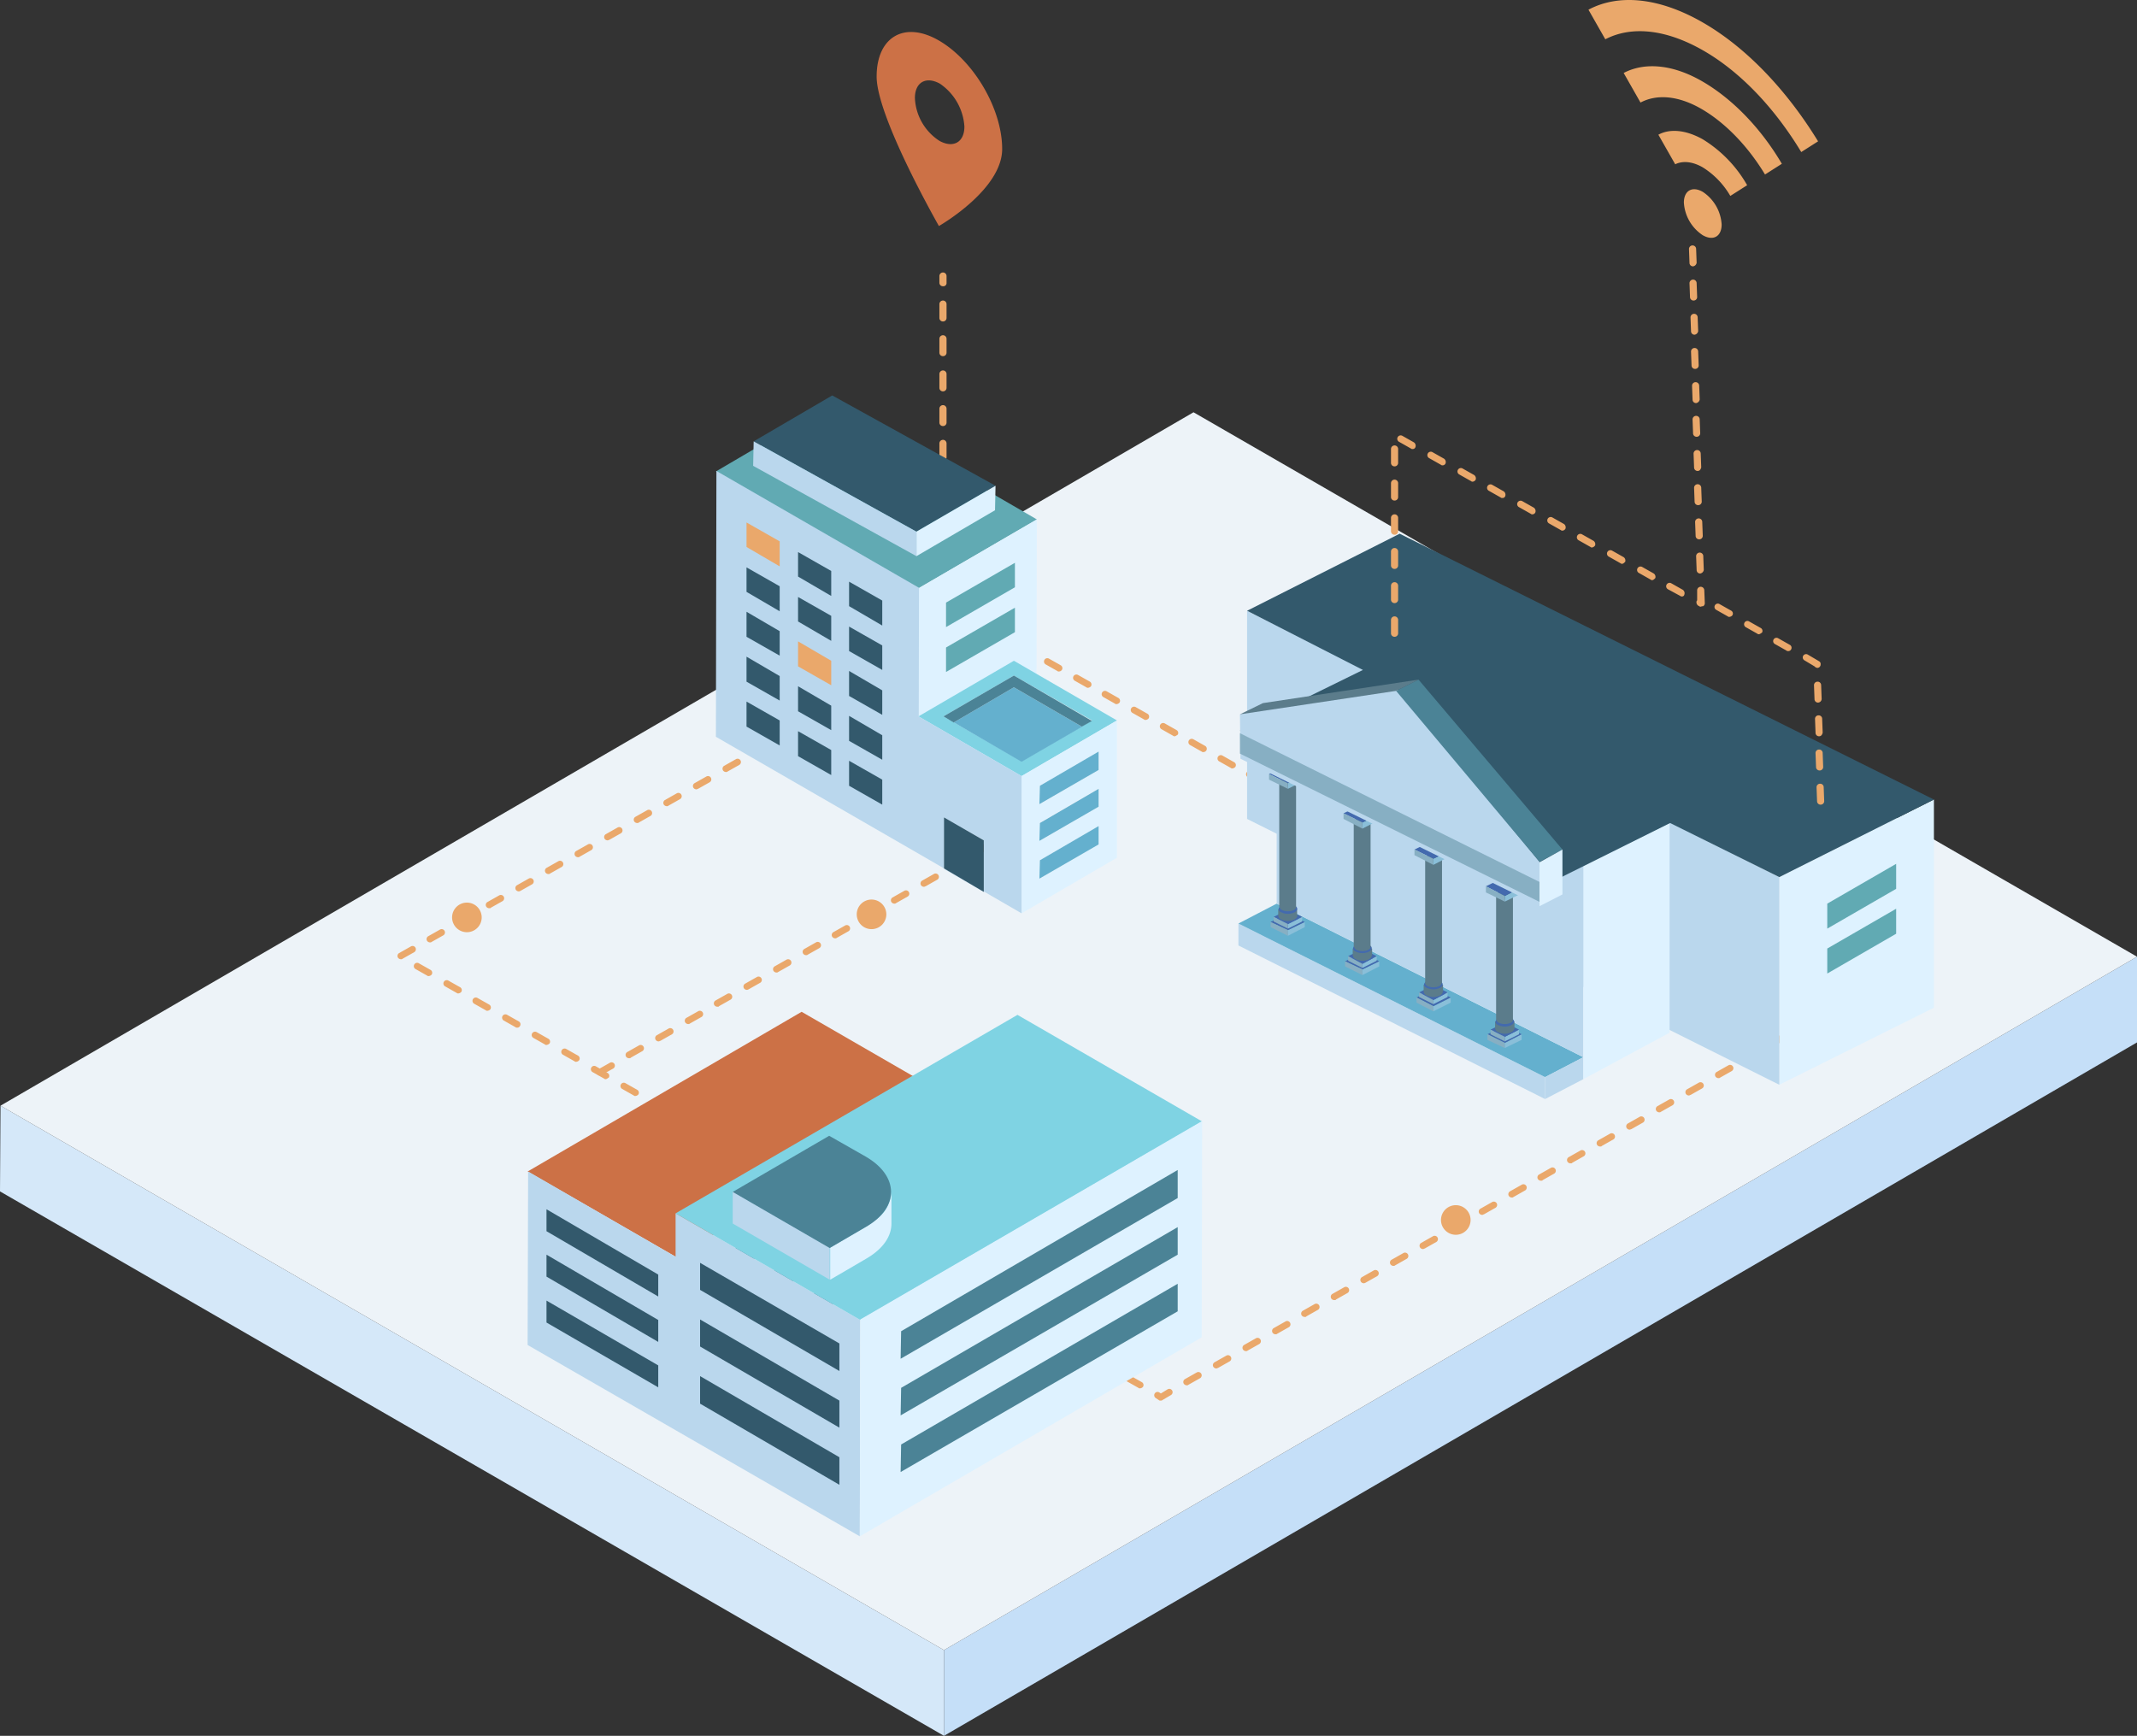<svg id="Layer_1" data-name="Layer 1" xmlns="http://www.w3.org/2000/svg" viewBox="0 0 418.8 340.2"><rect x="0" y="0" width="418.8" height="340.2" fill="#333333" stroke="none"/><defs><style>.cls-1{isolation:isolate;}.cls-2{fill:#c5dff8;}.cls-3{fill:#d5e8f9;}.cls-4{fill:#edf3f8;}.cls-5{fill:#eaa86b;}.cls-6{fill:#efcf64;}.cls-7{fill:#cc7146;}.cls-8{fill:#4b8396;}.cls-9{fill:#bad7ed;}.cls-10{fill:#33596c;}.cls-11{fill:#7fd3e3;}.cls-12{fill:#def2ff;}.cls-13{fill:#61aab3;}.cls-14{fill:#64b0ce;}.cls-15{fill:#8abfd9;}.cls-16{fill:#436aae;}.cls-17{fill:#87afc3;}.cls-18{fill:#5b7c8b;}.cls-19{fill:#3a647e;}</style></defs><title>2-institutions</title><g id="OBJECTS"><g class="cls-1"><polygon class="cls-2" points="418.8 187.5 418.8 204.3 185 340.2 185 323.4 418.8 187.5"/><polygon class="cls-3" points="185 323.4 185 340.2 0 233.5 0.1 216.7 185 323.4"/><polygon class="cls-4" points="418.8 187.5 185 323.4 0.1 216.7 233.9 80.8 418.8 187.5"/></g><path class="cls-5" d="M184.8,56.1a.68.68,0,0,1-.7-.7V54.1a.7.7,0,0,1,1.4,0v1.3A.63.63,0,0,1,184.8,56.1Z"/><path class="cls-5" d="M184.8,124.5a.68.68,0,0,1-.7-.7v-2.7a.7.7,0,0,1,1.4,0v2.7A.68.68,0,0,1,184.8,124.5Zm0-6.8a.68.68,0,0,1-.7-.7v-2.7a.7.7,0,1,1,1.4,0V117A.68.68,0,0,1,184.8,117.7Zm0-6.9a.68.68,0,0,1-.7-.7v-2.7a.7.7,0,1,1,1.4,0v2.7A.68.68,0,0,1,184.8,110.8Zm0-6.8a.68.68,0,0,1-.7-.7v-2.7a.7.7,0,0,1,1.4,0v2.7A.68.68,0,0,1,184.8,104Zm0-6.8a.68.68,0,0,1-.7-.7V93.8a.7.7,0,1,1,1.4,0v2.7A.68.68,0,0,1,184.8,97.2Zm0-6.9a.68.68,0,0,1-.7-.7V86.9a.7.7,0,1,1,1.4,0v2.7A.68.68,0,0,1,184.8,90.3Zm0-6.8a.68.68,0,0,1-.7-.7V80.1a.7.7,0,0,1,1.4,0v2.7A.68.68,0,0,1,184.8,83.5Zm0-6.8a.68.68,0,0,1-.7-.7V73.3a.7.7,0,1,1,1.4,0V76A.68.68,0,0,1,184.8,76.7Zm0-6.9a.68.68,0,0,1-.7-.7V66.4a.7.7,0,0,1,1.4,0v2.7A.68.68,0,0,1,184.8,69.8Zm0-6.8a.68.68,0,0,1-.7-.7V59.6a.7.7,0,0,1,1.4,0v2.7A.68.68,0,0,1,184.8,63Z"/><path class="cls-5" d="M184.8,129.9a.68.68,0,0,1-.7-.7v-1.3a.7.7,0,1,1,1.4,0v1.3A.68.68,0,0,1,184.8,129.9Z"/><path class="cls-6" d="M187.7,108.8a2.9,2.9,0,1,1-2.9-2.9A2.9,2.9,0,0,1,187.7,108.8Z"/><path class="cls-5" d="M256.3,158.8a.37.37,0,0,1-.3-.1l-.1-.1a.65.65,0,0,1-.2-.9.1.1,0,0,1,.1-.1v-1.9a.71.71,0,0,1,1.4,0v2.4a.55.55,0,0,1-.3.5A1,1,0,0,1,256.3,158.8Zm-3.5-1.9a.37.37,0,0,1-.3-.1l-2.3-1.3a.65.65,0,0,1,.7-1.1l2.3,1.3a.65.65,0,0,1,.2.9A.86.86,0,0,1,252.8,156.9Zm-5.7-3.2a.37.37,0,0,1-.3-.1l-2.3-1.3a.65.65,0,1,1,.7-1.1l2.3,1.3a.65.65,0,0,1,.2.9A.6.6,0,0,1,247.1,153.7Zm9.2-1a.67.67,0,0,1-.7-.6v-2.5a.71.71,0,0,1,1.4,0v2.5A.67.67,0,0,1,256.3,152.7Zm-14.8-2.1a.37.37,0,0,1-.3-.1l-2.3-1.3a.65.65,0,1,1,.7-1.1l2.3,1.3a.65.65,0,0,1,.2.9A.86.86,0,0,1,241.5,150.6Zm-5.7-3.2a.37.37,0,0,1-.3-.1l-2.3-1.3a.65.65,0,0,1,.7-1.1l2.3,1.3a.65.65,0,0,1,.2.9A.71.71,0,0,1,235.8,147.4Zm20.5-1a.67.67,0,0,1-.7-.6v-2.5a.71.71,0,0,1,1.4,0v2.5A.67.67,0,0,1,256.3,146.4Zm-26.1-2.1a.37.37,0,0,1-.3-.1l-2.3-1.3a.65.65,0,1,1,.7-1.1l2.3,1.3a.65.65,0,0,1,.2.9C230.6,144.1,230.4,144.3,230.2,144.3Zm-5.7-3.2a.37.37,0,0,1-.3-.1l-2.3-1.3a.65.65,0,1,1,.7-1.1l2.3,1.3a.65.65,0,0,1,.2.9A.86.86,0,0,1,224.5,141.1Zm31.8-1a.67.67,0,0,1-.7-.6V137a.71.71,0,0,1,1.4,0v2.5A.67.67,0,0,1,256.3,140.1ZM218.8,138a.37.37,0,0,1-.3-.1l-2.3-1.3a.65.65,0,1,1,.7-1.1l2.3,1.3a.65.65,0,0,1,.2.9A.85.85,0,0,1,218.8,138Zm-5.6-3.2a.37.37,0,0,1-.3-.1l-2.3-1.3a.65.65,0,1,1,.7-1.1l2.3,1.3a.65.65,0,0,1,.2.9A.86.86,0,0,1,213.2,134.8Zm43.1-1a.67.67,0,0,1-.7-.6v-2.5a.71.71,0,0,1,1.4,0v2.5A.67.67,0,0,1,256.3,133.8Zm-48.8-2.2a.37.37,0,0,1-.3-.1l-2.3-1.3a.65.65,0,1,1,.7-1.1l2.3,1.3a.65.65,0,0,1,.2.9A.71.71,0,0,1,207.5,131.6Zm-5.6-3.1a.37.37,0,0,1-.3-.1l-2.3-1.3a.65.65,0,1,1,.7-1.1l2.3,1.3a.65.65,0,0,1,.2.9A.86.86,0,0,1,201.9,128.5Z"/><path class="cls-5" d="M130.2,218.2a.37.37,0,0,1-.3-.1l-2.3-1.3a.65.65,0,0,1,.7-1.1l2.3,1.3a.65.65,0,0,1,.2.9A.85.85,0,0,1,130.2,218.2Zm-5.7-3.4a.37.37,0,0,1-.3-.1l-2.3-1.3a.65.65,0,1,1,.7-1.1l2.3,1.3a.65.65,0,0,1,.2.9A.86.86,0,0,1,124.5,214.8Zm-5.8-3.3a.37.37,0,0,1-.3-.1l-2.3-1.3a.65.65,0,0,1,.7-1.1l2.3,1.3a.65.65,0,0,1,.2.9C119.1,211.3,118.9,211.5,118.7,211.5Zm-5.8-3.4a.37.37,0,0,1-.3-.1l-2.3-1.3a.65.65,0,1,1,.7-1.1l2.3,1.3a.65.65,0,0,1,.2.9A.86.86,0,0,1,112.9,208.1Zm-5.8-3.3a.37.37,0,0,1-.3-.1l-2.3-1.3a.65.65,0,1,1,.7-1.1l2.3,1.3a.65.65,0,0,1,.2.9A1.14,1.14,0,0,1,107.1,204.8Zm-5.8-3.4a.37.37,0,0,1-.3-.1L98.7,200a.65.65,0,1,1,.7-1.1l2.3,1.3a.65.65,0,0,1,.2.9A.6.6,0,0,1,101.3,201.4Zm-5.8-3.3a.37.37,0,0,1-.3-.1l-2.3-1.3a.65.65,0,0,1,.7-1.1l2.3,1.3a.65.65,0,0,1,.2.9A.85.85,0,0,1,95.5,198.1Zm-5.7-3.4a.37.37,0,0,1-.3-.1l-2.3-1.3a.65.65,0,1,1,.7-1.1l2.3,1.3a.65.65,0,0,1,.2.9A.86.86,0,0,1,89.8,194.7ZM84,191.3a.37.37,0,0,1-.3-.1l-2.3-1.3a.65.65,0,1,1,.7-1.1l2.3,1.3a.65.65,0,0,1,.2.9A.86.86,0,0,1,84,191.3ZM78.6,188a.71.71,0,0,1-.6-.3.65.65,0,0,1,.2-.9l2.3-1.3a.65.65,0,1,1,.7,1.1l-2.3,1.3A.37.37,0,0,1,78.6,188Zm5.7-3.3a.71.71,0,0,1-.6-.3.65.65,0,0,1,.2-.9l2.3-1.3a.65.65,0,1,1,.7,1.1l-2.3,1.3A.44.44,0,0,1,84.3,184.7Zm5.8-3.4a.71.71,0,0,1-.6-.3.65.65,0,0,1,.2-.9l2.3-1.3a.65.65,0,1,1,.7,1.1l-2.3,1.3C90.4,181.3,90.3,181.3,90.1,181.3Zm5.8-3.3a.71.71,0,0,1-.6-.3.65.65,0,0,1,.2-.9l2.3-1.3a.65.65,0,1,1,.7,1.1l-2.3,1.3C96.2,178,96,178,95.9,178Zm5.8-3.3a.71.71,0,0,1-.6-.3.65.65,0,0,1,.2-.9l2.3-1.3a.65.65,0,0,1,.7,1.1l-2.3,1.3A1,1,0,0,1,101.7,174.7Zm5.8-3.4a.71.71,0,0,1-.6-.3.65.65,0,0,1,.2-.9l2.3-1.3a.65.65,0,0,1,.7,1.1l-2.3,1.3A.37.37,0,0,1,107.5,171.3Zm5.8-3.3a.71.71,0,0,1-.6-.3.65.65,0,0,1,.2-.9l2.3-1.3a.65.65,0,1,1,.7,1.1l-2.3,1.3A.37.37,0,0,1,113.3,168Zm5.8-3.3a.71.71,0,0,1-.6-.3.65.65,0,0,1,.2-.9l2.3-1.3a.65.65,0,0,1,.7,1.1l-2.3,1.3C119.3,164.6,119.2,164.7,119.1,164.7Zm5.8-3.4a.71.71,0,0,1-.6-.3.65.65,0,0,1,.2-.9l2.3-1.3a.65.65,0,0,1,.7,1.1l-2.3,1.3A.37.37,0,0,1,124.9,161.3Zm5.8-3.3a.71.71,0,0,1-.6-.3.65.65,0,0,1,.2-.9l2.3-1.3a.65.65,0,0,1,.7,1.1l-2.3,1.3A.37.37,0,0,1,130.7,158Zm5.8-3.3a.71.71,0,0,1-.6-.3.65.65,0,0,1,.2-.9l2.3-1.3a.65.65,0,0,1,.7,1.1l-2.3,1.3C136.7,154.6,136.6,154.7,136.5,154.7Zm5.8-3.4a.71.71,0,0,1-.6-.3.65.65,0,0,1,.2-.9l2.3-1.3a.65.65,0,1,1,.7,1.1l-2.3,1.3A.37.37,0,0,1,142.3,151.3Z"/><path class="cls-5" d="M227.4,274.5a.37.37,0,0,1-.3-.1l-.6-.4a.65.65,0,1,1,.7-1.1l.3.2,1.3-.8a.65.65,0,0,1,.7,1.1l-1.7,1C227.7,274.5,227.6,274.5,227.4,274.5Zm-4-2.4a.37.37,0,0,1-.3-.1l-2.3-1.3a.65.65,0,0,1,.7-1.1l2.3,1.3a.65.65,0,0,1,.2.9A.86.86,0,0,1,223.4,272.1Zm9.2-.6a.71.71,0,0,1-.6-.3.65.65,0,0,1,.2-.9l2.3-1.3a.65.65,0,1,1,.7,1.1l-2.3,1.3A.37.37,0,0,1,232.6,271.5Zm-15-2.8a.37.37,0,0,1-.3-.1l-2.3-1.3a.65.65,0,1,1,.7-1.1l2.3,1.3a.65.65,0,0,1,.2.9A.86.86,0,0,1,217.6,268.7Zm20.8-.5a.71.71,0,0,1-.6-.3.65.65,0,0,1,.2-.9l2.3-1.3a.65.65,0,0,1,.7,1.1l-2.3,1.3C238.6,268.1,238.5,268.2,238.4,268.2Zm-26.6-2.8a.37.37,0,0,1-.3-.1l-2.3-1.4a.65.65,0,1,1,.7-1.1l2.3,1.4a.65.65,0,0,1,.2.9A1.14,1.14,0,0,1,211.8,265.4Zm32.4-.6a.71.71,0,0,1-.6-.3.65.65,0,0,1,.2-.9l2.3-1.3a.65.65,0,0,1,.7,1.1l-2.3,1.3A.37.37,0,0,1,244.2,264.8ZM206,262a.37.37,0,0,1-.3-.1l-2.3-1.4a.65.65,0,0,1,.7-1.1l2.3,1.4a.65.65,0,0,1,.2.9A.6.6,0,0,1,206,262Zm44-.5a.71.71,0,0,1-.6-.3.65.65,0,0,1,.2-.9l2.3-1.3a.65.65,0,1,1,.7,1.1l-2.3,1.3A.37.37,0,0,1,250,261.5Zm-49.7-2.9a.37.37,0,0,1-.3-.1l-2.3-1.4a.65.65,0,1,1,.7-1.1l2.3,1.4a.65.65,0,0,1,.2.9A.86.86,0,0,1,200.3,258.6Zm55.4-.5a.71.71,0,0,1-.6-.3.65.65,0,0,1,.2-.9l2.3-1.3a.65.65,0,0,1,.7,1.1L256,258C256,258.1,255.9,258.1,255.7,258.1Zm5.8-3.3a.71.71,0,0,1-.6-.3.65.65,0,0,1,.2-.9l2.3-1.3a.65.65,0,1,1,.7,1.1l-2.3,1.3C261.8,254.8,261.7,254.8,261.5,254.8Zm5.8-3.3a.71.71,0,0,1-.6-.3.65.65,0,0,1,.2-.9l2.3-1.3a.65.65,0,0,1,.7,1.1l-2.3,1.3A1,1,0,0,1,267.3,251.5Zm5.8-3.4a.71.71,0,0,1-.6-.3.65.65,0,0,1,.2-.9l2.3-1.3a.65.65,0,0,1,.7,1.1l-2.3,1.3A.37.37,0,0,1,273.1,248.1Zm5.8-3.3a.71.71,0,0,1-.6-.3.65.65,0,0,1,.2-.9l2.3-1.3a.65.65,0,0,1,.7,1.1l-2.3,1.3C279.1,244.7,279,244.8,278.9,244.8Zm5.8-3.4a.71.71,0,0,1-.6-.3.65.65,0,0,1,.2-.9l2.3-1.3a.65.65,0,0,1,.7,1.1l-2.3,1.3A.37.37,0,0,1,284.7,241.4Zm5.8-3.3a.71.71,0,0,1-.6-.3.65.65,0,0,1,.2-.9l2.3-1.3a.65.65,0,0,1,.7,1.1l-2.3,1.3C290.7,238,290.6,238.1,290.5,238.1Zm5.8-3.4a.71.71,0,0,1-.6-.3.65.65,0,0,1,.2-.9l2.3-1.3a.65.65,0,0,1,.7,1.1l-2.3,1.3A.37.37,0,0,1,296.3,234.7Zm5.7-3.3a.71.71,0,0,1-.6-.3.65.65,0,0,1,.2-.9l2.3-1.3a.65.65,0,1,1,.7,1.1l-2.3,1.3C302.3,231.4,302.2,231.4,302,231.4Zm5.8-3.4a.71.71,0,0,1-.6-.3.65.65,0,0,1,.2-.9l2.3-1.3a.65.65,0,0,1,.7,1.1l-2.3,1.3C308.1,228,307.9,228,307.8,228Zm5.8-3.3a.71.71,0,0,1-.6-.3.65.65,0,0,1,.2-.9l2.3-1.3a.65.65,0,0,1,.7,1.1l-2.3,1.3C313.9,224.7,313.7,224.7,313.6,224.7Zm5.8-3.3a.71.71,0,0,1-.6-.3.65.65,0,0,1,.2-.9l2.3-1.3a.65.65,0,0,1,.7,1.1l-2.3,1.3C319.6,221.3,319.5,221.4,319.4,221.4Zm5.8-3.4a.71.71,0,0,1-.6-.3.65.65,0,0,1,.2-.9l2.3-1.3a.65.65,0,0,1,.7,1.1l-2.3,1.3A.37.37,0,0,1,325.2,218Zm5.8-3.3a.71.71,0,0,1-.6-.3.65.65,0,0,1,.2-.9l2.3-1.3a.65.65,0,1,1,.7,1.1l-2.3,1.3C331.2,214.6,331.1,214.7,331,214.7Zm5.8-3.4a.71.71,0,0,1-.6-.3.65.65,0,0,1,.2-.9l2.3-1.3a.65.65,0,0,1,.7,1.1l-2.3,1.3A.37.37,0,0,1,336.8,211.3Zm5.8-3.3a.71.71,0,0,1-.6-.3.65.65,0,0,1,.2-.9l2.3-1.3a.65.65,0,0,1,.7,1.1l-2.3,1.3C342.8,207.9,342.7,208,342.6,208Zm5.7-3.4a.71.71,0,0,1-.6-.3.65.65,0,0,1,.2-.9l2.3-1.3a.65.65,0,0,1,.7,1.1l-2.3,1.3C348.6,204.6,348.5,204.6,348.3,204.6Zm5.8-3.3a.71.71,0,0,1-.6-.3.65.65,0,0,1,.2-.9l2.3-1.3a.65.65,0,0,1,.7,1.1l-2.3,1.3C354.4,201.3,354.3,201.3,354.1,201.3Zm5.8-3.4a.71.71,0,0,1-.6-.3.65.65,0,0,1,.2-.9l2.3-1.3a.65.65,0,0,1,.7,1.1l-2.3,1.3C360.2,197.9,360,197.9,359.9,197.9Zm.9-3.2a.37.37,0,0,1-.3-.1l-2.3-1.3a.67.67,0,1,1,.6-1.2l2.3,1.3a.81.81,0,0,1,.3.9A.68.68,0,0,1,360.8,194.7Zm-5.8-3.2a.37.37,0,0,1-.3-.1l-1.7-.9a.67.67,0,1,1,.6-1.2l1.7.9a.81.81,0,0,1,.3.9C355.4,191.3,355.2,191.5,355,191.5Z"/><path class="cls-5" d="M117.6,210.8a.71.71,0,0,1-.6-.3.65.65,0,0,1,.2-.9l2.3-1.3a.65.65,0,1,1,.7,1.1l-2.3,1.3A.37.37,0,0,1,117.6,210.8Zm5.7-3.4a.71.71,0,0,1-.6-.3.65.65,0,0,1,.2-.9l2.3-1.3a.65.65,0,1,1,.7,1.1l-2.3,1.3C123.6,207.4,123.4,207.4,123.3,207.4Zm5.8-3.3a.71.71,0,0,1-.6-.3.65.65,0,0,1,.2-.9l2.3-1.3a.65.65,0,0,1,.7,1.1l-2.3,1.3C129.3,204,129.2,204.1,129.1,204.1Zm5.8-3.4a.71.71,0,0,1-.6-.3.65.65,0,0,1,.2-.9l2.3-1.3a.65.65,0,0,1,.7,1.1l-2.3,1.3A.37.37,0,0,1,134.9,200.7Zm5.7-3.4a.71.71,0,0,1-.6-.3.65.65,0,0,1,.2-.9l2.3-1.3a.65.65,0,0,1,.7,1.1l-2.3,1.3C140.9,197.3,140.8,197.3,140.6,197.3Zm5.8-3.3a.71.71,0,0,1-.6-.3.65.65,0,0,1,.2-.9l2.3-1.3a.65.65,0,1,1,.7,1.1l-2.3,1.3A1,1,0,0,1,146.4,194Zm5.8-3.4a.71.71,0,0,1-.6-.3.65.65,0,0,1,.2-.9l2.3-1.3a.65.65,0,0,1,.7,1.1l-2.3,1.3A.37.37,0,0,1,152.2,190.6Zm5.8-3.4a.71.71,0,0,1-.6-.3.65.65,0,0,1,.2-.9l2.3-1.3a.65.65,0,1,1,.7,1.1l-2.3,1.3A.37.37,0,0,1,158,187.2Zm5.7-3.3a.71.71,0,0,1-.6-.3.65.65,0,0,1,.2-.9l2.3-1.3a.65.65,0,1,1,.7,1.1l-2.3,1.3A.44.44,0,0,1,163.7,183.9Zm5.8-3.4a.71.71,0,0,1-.6-.3.65.65,0,0,1,.2-.9l2.3-1.3a.65.65,0,0,1,.7,1.1l-2.3,1.3C169.8,180.5,169.6,180.5,169.5,180.5Zm5.8-3.4a.71.71,0,0,1-.6-.3.65.65,0,0,1,.2-.9l2.3-1.3a.65.65,0,0,1,.7,1.1l-2.3,1.3A.37.37,0,0,1,175.3,177.1Zm5.8-3.3a.71.71,0,0,1-.6-.3.65.65,0,0,1,.2-.9l2.3-1.3a.65.65,0,1,1,.7,1.1l-2.3,1.3C181.3,173.7,181.2,173.8,181.1,173.8Zm5.7-3.4a.71.71,0,0,1-.6-.3.65.65,0,0,1,.2-.9l2.3-1.3a.65.65,0,1,1,.7,1.1l-2.3,1.3C187.1,170.4,187,170.4,186.8,170.4Zm5.8-3.4a.71.71,0,0,1-.6-.3.65.65,0,0,1,.2-.9l2-1.2a.65.65,0,1,1,.7,1.1l-2,1.2A.37.37,0,0,1,192.6,167Z"/><path class="cls-5" d="M173.7,179.2a2.9,2.9,0,1,1-2.9-2.9A2.9,2.9,0,0,1,173.7,179.2Z"/><path class="cls-5" d="M157.7,231.8a2.9,2.9,0,1,1-2.9-2.9A2.9,2.9,0,0,1,157.7,231.8Z"/><path class="cls-5" d="M94.4,179.8a2.9,2.9,0,1,1-2.9-2.9A2.9,2.9,0,0,1,94.4,179.8Z"/><path class="cls-5" d="M288.2,239.1a2.9,2.9,0,1,1-2.9-2.9A2.9,2.9,0,0,1,288.2,239.1Z"/><polygon class="cls-7" points="186.2 215.1 132.4 246.3 103.4 229.6 157.1 198.3 186.2 215.1"/><polygon class="cls-8" points="182.2 222.4 182.1 226.8 138.7 252 138.7 247.7 182.2 222.4"/><polygon class="cls-8" points="182.2 231.3 182.1 235.7 138.7 260.9 138.7 256.6 182.2 231.3"/><polygon class="cls-8" points="182.2 240.3 182.1 244.6 138.7 269.9 138.7 265.5 182.2 240.3"/><polygon class="cls-9" points="168.6 258.7 132.4 237.8 132.4 246.3 103.5 229.6 103.4 263.6 132.4 280.3 132.4 280.3 168.5 301.1 168.6 258.7"/><polygon class="cls-10" points="107.1 237 107.1 241.3 129 254.1 129 249.8 107.1 237"/><polygon class="cls-10" points="107.1 245.9 107.1 250.2 129 263 129 258.7 107.1 245.9"/><polygon class="cls-10" points="107.1 254.9 107.1 259.2 129 271.9 129 267.6 107.1 254.9"/><polygon class="cls-11" points="235.6 219.8 168.6 258.7 132.4 237.8 199.4 198.9 235.6 219.8"/><polygon class="cls-12" points="235.6 219.7 235.5 262.1 168.5 301.1 168.6 258.6 235.6 219.7"/><polygon class="cls-8" points="230.8 229.3 230.8 234.8 176.5 266.3 176.6 260.9 230.8 229.3"/><polygon class="cls-8" points="230.8 240.5 230.8 245.9 176.5 277.4 176.6 272 230.8 240.5"/><polygon class="cls-8" points="230.8 251.6 230.8 257 176.5 288.5 176.6 283.1 230.8 251.6"/><polygon class="cls-10" points="137.2 247.5 137.2 252.8 164.5 268.7 164.5 263.3 137.2 247.5"/><polygon class="cls-10" points="137.2 258.6 137.2 263.9 164.5 279.8 164.5 274.5 137.2 258.6"/><polygon class="cls-10" points="137.2 269.7 137.2 275.1 164.5 291 164.5 285.6 137.2 269.7"/><polygon class="cls-9" points="162.6 244.5 162.6 250.8 143.6 239.8 143.6 233.5 162.6 244.5"/><path class="cls-12" d="M171.7,239c-.5.4-1.2.9-1.8,1.3l-7.2,4.2v6.3h0l3.1-1.8,4.1-2.4c3.2-1.9,4.8-4.3,4.8-6.8v-6.3A7.05,7.05,0,0,1,171.7,239Z"/><path class="cls-8" d="M169.7,226.7c6.5,3.8,6.6,9.9.1,13.7l-7.2,4.2-19-11,18.9-11Z"/><polygon class="cls-13" points="203.2 101.8 180 115.3 140.3 92.4 163.5 78.8 203.2 101.8"/><polygon class="cls-12" points="203.2 101.8 203.1 153.8 179.9 167.3 180 115.3 203.2 101.8"/><polygon class="cls-10" points="195.1 95.2 179.6 104.2 147.7 86.5 163.1 77.5 195.1 95.2"/><polygon class="cls-12" points="195.1 95.2 195 100 179.6 109 179.6 104.2 195.1 95.2"/><polygon class="cls-9" points="179.6 104.2 179.6 109 147.6 91.3 147.7 86.5 179.6 104.2"/><path class="cls-11" d="M218.9,141.2l-20.2-11.7L180,140.4l20.2,11.7Zm-34-.8,13.8-8,15.3,8.8-13.8,8Z"/><polygon class="cls-14" points="212 142.4 198.7 134.7 186.9 141.6 184.9 140.4 200.2 149.3 214 141.3 212 142.4"/><path class="cls-12" d="M200.2,152.1V179l18.7-10.9V141.2Zm15.1,13.4-11.5,6.7v-3.6l11.5-6.7Zm0-7.4-11.5,6.7v-3.6l11.5-6.7Zm0-7.2-11.5,6.7V154l11.5-6.7Z"/><polygon class="cls-14" points="203.7 157.6 215.3 150.9 215.3 147.3 203.8 154 203.7 157.6"/><polygon class="cls-14" points="203.7 172.2 215.3 165.5 215.3 161.9 203.8 168.6 203.7 172.2"/><polygon class="cls-14" points="203.7 164.8 215.3 158.1 215.3 154.6 203.8 161.3 203.7 164.8"/><path class="cls-9" d="M180,140.4v26.8l.1-52L140.4,92.3l-.1,52.1L180,167.3h0L200.2,179V152.1Zm12.8,34.4-7.8-4.5V160.2l7.8,4.5Z"/><polygon class="cls-8" points="198.7 134.7 212 142.4 214 141.3 198.7 132.4 184.9 140.4 186.9 141.6 198.7 134.7"/><polygon class="cls-10" points="185 170.2 192.8 174.8 192.8 164.7 185 160.2 185 170.2"/><polygon class="cls-5" points="146.3 102.4 152.8 106.1 152.8 111 146.3 107.2 146.3 102.4"/><polygon class="cls-10" points="156.4 108.2 162.9 111.9 162.9 116.8 156.4 113 156.4 108.2"/><polygon class="cls-10" points="166.4 114 172.9 117.7 172.9 122.6 166.4 118.8 166.4 114"/><polygon class="cls-10" points="146.3 111.2 152.8 114.9 152.8 119.8 146.3 116 146.3 111.2"/><polygon class="cls-10" points="156.4 117 162.9 120.7 162.9 125.6 156.4 121.8 156.4 117"/><polygon class="cls-10" points="166.4 122.8 172.9 126.5 172.9 131.3 166.4 127.6 166.4 122.8"/><polygon class="cls-10" points="146.3 119.9 152.8 123.7 152.8 128.5 146.3 124.8 146.3 119.9"/><polygon class="cls-5" points="156.4 125.7 162.9 129.5 162.9 134.3 156.4 130.6 156.4 125.7"/><polygon class="cls-10" points="166.4 131.5 172.9 135.3 172.9 140.1 166.4 136.4 166.4 131.5"/><polygon class="cls-10" points="146.3 128.7 152.8 132.5 152.8 137.3 146.3 133.6 146.3 128.7"/><polygon class="cls-10" points="156.4 134.5 162.9 138.3 162.9 143.1 156.4 139.4 156.4 134.5"/><polygon class="cls-10" points="166.4 140.3 172.9 144.1 172.9 148.9 166.4 145.2 166.4 140.3"/><polygon class="cls-10" points="146.3 137.5 152.8 141.2 152.8 146.1 146.3 142.4 146.3 137.5"/><polygon class="cls-10" points="156.4 143.3 162.9 147 162.9 151.9 156.4 148.2 156.4 143.3"/><polygon class="cls-10" points="166.4 149.1 172.9 152.8 172.9 157.7 166.4 154 166.4 149.1"/><polygon class="cls-12" points="379 197.5 348.7 212.6 348.7 171.9 379 156.7 379 197.5"/><polygon class="cls-9" points="302.8 215.4 242.7 185.3 242.7 181 302.8 211.1 302.8 215.4"/><polygon class="cls-14" points="302.8 211.1 242.7 181 250.2 177.1 310.3 207.2 302.8 211.1"/><polygon class="cls-9" points="310.3 211.5 302.8 215.4 302.8 211.1 310.3 207.2 310.3 211.5"/><polygon class="cls-9" points="348.7 212.6 244.4 160.5 244.4 119.7 348.7 171.9 348.7 212.6"/><polygon class="cls-9" points="310.3 207.2 250.2 177.1 250.2 139.6 310.3 169.7 310.3 207.2"/><polygon class="cls-12" points="327.2 202.4 310.3 211.5 310.3 169.7 327.2 161.3 327.2 202.4"/><polygon class="cls-15" points="294.9 205.4 298.2 203.8 298.2 202.7 294.9 204.4 294.9 205.4"/><polygon class="cls-16" points="294.9 204.4 298.2 202.7 294.9 201 291.5 202.7 294.9 204.4"/><polygon class="cls-17" points="291.5 203.8 294.9 205.4 294.9 204.4 291.5 202.7 291.5 203.8"/><polygon class="cls-15" points="294.9 204.1 297.7 202.7 297.7 201.8 294.9 203.2 294.9 204.1"/><polygon class="cls-16" points="294.9 203.2 297.7 201.8 294.9 200.4 292.1 201.8 294.9 203.2"/><polygon class="cls-17" points="292.1 202.7 294.9 204.1 294.9 203.2 292.1 201.8 292.1 202.7"/><polygon class="cls-18" points="294.9 200.2 296.8 200.2 296.8 201.7 293 201.7 293 200.2 294.9 200.2"/><path class="cls-18" d="M293.6,201c-.7.4-.7,1,0,1.3a3,3,0,0,0,2.6,0c.7-.4.7-1,0-1.3A3,3,0,0,0,293.6,201Z"/><path class="cls-16" d="M293.6,199.6c-.7.4-.7,1,0,1.3a3,3,0,0,0,2.6,0c.7-.4.7-1,0-1.3A3,3,0,0,0,293.6,199.6Z"/><polygon class="cls-18" points="294.9 175.4 296.5 175.4 296.5 199.9 293.2 199.9 293.2 175.4 294.9 175.4"/><ellipse class="cls-18" cx="294.9" cy="199.9" rx="1.6" ry="0.8"/><ellipse class="cls-19" cx="294.9" cy="175.4" rx="1.6" ry="0.8"/><polygon class="cls-15" points="294.9 176.7 298.6 174.9 298.6 173.7 294.9 175.6 294.9 176.7"/><polygon class="cls-16" points="294.9 175.6 298.6 173.7 294.9 171.9 291.2 173.7 294.9 175.6"/><polygon class="cls-17" points="291.2 174.9 294.9 176.7 294.9 175.6 291.2 173.7 291.2 174.9"/><polygon class="cls-15" points="280.9 198.2 284.3 196.5 284.3 195.5 280.9 197.2 280.9 198.2"/><polygon class="cls-16" points="280.9 197.2 284.3 195.5 280.9 193.8 277.6 195.5 280.9 197.2"/><polygon class="cls-17" points="277.6 196.5 280.9 198.2 280.9 197.2 277.6 195.5 277.6 196.5"/><polygon class="cls-15" points="280.9 196.8 283.7 195.4 283.7 194.5 280.9 196 280.9 196.8"/><polygon class="cls-16" points="280.9 196 283.7 194.5 280.9 193.1 278.1 194.5 280.9 196"/><polygon class="cls-17" points="278.1 195.4 280.9 196.8 280.9 196 278.1 194.5 278.1 195.4"/><polygon class="cls-18" points="280.9 193 282.8 193 282.8 194.4 279 194.4 279 193 280.9 193"/><path class="cls-18" d="M279.6,193.8c-.7.4-.7,1,0,1.3a3,3,0,0,0,2.6,0c.7-.4.7-1,0-1.3A3,3,0,0,0,279.6,193.8Z"/><path class="cls-16" d="M279.6,192.3c-.7.4-.7,1,0,1.3a3,3,0,0,0,2.6,0c.7-.4.7-1,0-1.3A3.87,3.87,0,0,0,279.6,192.3Z"/><polygon class="cls-18" points="280.9 168.2 282.6 168.2 282.6 192.7 279.3 192.7 279.3 168.2 280.9 168.2"/><ellipse class="cls-18" cx="280.9" cy="192.7" rx="1.6" ry="0.8"/><ellipse class="cls-19" cx="280.9" cy="168.2" rx="1.6" ry="0.8"/><polygon class="cls-15" points="280.9 169.5 284.6 167.6 284.6 166.5 280.9 168.3 280.9 169.5"/><polygon class="cls-16" points="280.9 168.3 284.6 166.5 280.9 164.7 277.2 166.5 280.9 168.3"/><polygon class="cls-17" points="277.2 167.6 280.9 169.5 280.9 168.3 277.2 166.5 277.2 167.6"/><polygon class="cls-15" points="267 191.1 270.3 189.4 270.3 188.4 267 190 267 191.1"/><polygon class="cls-16" points="267 190 270.3 188.4 267 186.7 263.6 188.4 267 190"/><polygon class="cls-17" points="263.6 189.4 267 191.1 267 190 263.6 188.4 263.6 189.4"/><polygon class="cls-15" points="267 189.7 269.8 188.3 269.8 187.4 267 188.9 267 189.7"/><polygon class="cls-16" points="267 188.9 269.8 187.4 267 186 264.2 187.4 267 188.9"/><polygon class="cls-17" points="264.2 188.3 267 189.7 267 188.9 264.2 187.4 264.2 188.3"/><polygon class="cls-18" points="267 185.9 268.9 185.9 268.9 187.3 265.1 187.3 265.1 185.9 267 185.9"/><path class="cls-18" d="M265.7,186.7c-.7.4-.7,1,0,1.3a3,3,0,0,0,2.6,0c.7-.4.7-1,0-1.3A3,3,0,0,0,265.7,186.7Z"/><path class="cls-16" d="M265.7,185.2c-.7.4-.7,1,0,1.3a3,3,0,0,0,2.6,0c.7-.4.7-1,0-1.3A3.87,3.87,0,0,0,265.7,185.2Z"/><polygon class="cls-18" points="267 161 268.6 161 268.6 185.6 265.3 185.6 265.3 161 267 161"/><ellipse class="cls-18" cx="267" cy="185.6" rx="1.6" ry="0.8"/><ellipse class="cls-19" cx="267" cy="161" rx="1.6" ry="0.8"/><polygon class="cls-15" points="267 162.4 270.7 160.5 270.7 159.4 267 161.2 267 162.4"/><polygon class="cls-16" points="267 161.2 270.7 159.4 267 157.6 263.3 159.4 267 161.2"/><polygon class="cls-17" points="263.3 160.5 267 162.4 267 161.2 263.3 159.4 263.3 160.5"/><polygon class="cls-15" points="252.4 183.4 255.7 181.7 255.7 180.7 252.4 182.3 252.4 183.4"/><polygon class="cls-16" points="252.4 182.3 255.7 180.7 252.4 179 249 180.7 252.4 182.3"/><polygon class="cls-17" points="249 181.7 252.4 183.4 252.4 182.3 249 180.7 249 181.7"/><polygon class="cls-15" points="252.4 182 255.2 180.6 255.2 179.7 252.4 181.1 252.4 182"/><polygon class="cls-16" points="252.4 181.1 255.2 179.7 252.4 178.3 249.6 179.7 252.4 181.1"/><polygon class="cls-17" points="249.6 180.6 252.4 182 252.4 181.1 249.6 179.7 249.6 180.6"/><polygon class="cls-18" points="252.4 178.2 254.2 178.2 254.2 179.6 250.5 179.6 250.5 178.2 252.4 178.2"/><path class="cls-18" d="M251.1,178.9c-.7.4-.7,1,0,1.3a3,3,0,0,0,2.6,0c.7-.4.7-1,0-1.3A3.87,3.87,0,0,0,251.1,178.9Z"/><path class="cls-16" d="M251.1,177.5c-.7.4-.7,1,0,1.3a3,3,0,0,0,2.6,0c.7-.4.7-1,0-1.3A3,3,0,0,0,251.1,177.5Z"/><polygon class="cls-18" points="252.4 153.3 254 153.3 254 177.8 250.7 177.8 250.7 153.3 252.4 153.3"/><ellipse class="cls-18" cx="252.4" cy="177.8" rx="1.6" ry="0.8"/><ellipse class="cls-19" cx="252.4" cy="153.3" rx="1.6" ry="0.8"/><polygon class="cls-15" points="252.4 154.6 256 152.8 256 151.7 252.4 153.5 252.4 154.6"/><polygon class="cls-16" points="252.4 153.5 256 151.7 252.4 149.8 248.7 151.7 252.4 153.5"/><polygon class="cls-17" points="248.7 152.8 252.4 154.6 252.4 153.5 248.7 151.7 248.7 152.8"/><polygon class="cls-10" points="379 156.7 274.3 104.6 244.4 119.7 267.1 131.3 250.2 139.6 243 143.2 303.2 173.3 327.3 161.3 348.7 171.9 379 156.7"/><path class="cls-7" d="M196.4,29.2c0,7.8-11.7,14.7-12.4,15.1-.6-1.1-12.2-21.5-12.2-29.3s5.5-11,12.3-7S196.4,21.4,196.4,29.2Zm-12.3-1.6c2.7,1.5,4.9.3,4.9-2.8a11,11,0,0,0-4.8-8.4c-2.7-1.5-4.9-.3-4.9,2.8a10.53,10.53,0,0,0,4.8,8.4"/><polygon class="cls-9" points="243.1 148.7 301.8 177.6 301.7 168.9 273.6 134.7 243 140 243.1 148.7"/><polygon class="cls-8" points="306.2 166.5 301.7 168.9 273.6 135.4 278 133.2 306.2 166.5"/><polygon class="cls-18" points="278 133.2 273.6 135.4 243 140 247.5 137.8 278 133.2"/><polygon class="cls-17" points="301.8 176.8 243 147.7 243 143.7 301.8 172.9 301.8 176.8"/><polygon class="cls-12" points="301.7 169 301.7 177.6 306.2 175.3 306.2 166.5 301.7 169"/><polygon class="cls-13" points="198.9 110.3 185.4 118.1 185.4 122.9 198.9 115.1 198.9 110.3"/><polygon class="cls-13" points="198.9 119.1 185.4 126.9 185.4 131.7 198.9 123.9 198.9 119.1"/><polygon class="cls-13" points="371.6 169.3 358.1 177.1 358.1 182 371.6 174.2 371.6 169.3"/><polygon class="cls-13" points="371.6 178.1 358.1 185.9 358.1 190.8 371.6 183 371.6 178.1"/><path class="cls-5" d="M273.3,124.8a.68.68,0,0,1-.7-.7v-2.6a.7.7,0,1,1,1.4,0v2.6A.68.68,0,0,1,273.3,124.8Zm0-6.6a.68.68,0,0,1-.7-.7v-2.7a.7.7,0,1,1,1.4,0v2.7A.68.68,0,0,1,273.3,118.2Zm0-6.7a.68.68,0,0,1-.7-.7v-2.7a.7.7,0,1,1,1.4,0v2.7A.68.68,0,0,1,273.3,111.5Zm0-6.7a.68.68,0,0,1-.7-.7v-2.6a.7.7,0,1,1,1.4,0v2.7A.67.67,0,0,1,273.3,104.8Zm0-6.7a.68.68,0,0,1-.7-.7V94.7a.7.7,0,1,1,1.4,0v2.7A.68.68,0,0,1,273.3,98.1Zm0-6.7a.68.68,0,0,1-.7-.7V88a.7.7,0,1,1,1.4,0v2.7A.68.68,0,0,1,273.3,91.4Z"/><path class="cls-5" d="M312,107.3a.37.37,0,0,1-.3-.1l-2.3-1.3a.67.67,0,1,1,.6-1.2l2.3,1.3a.81.81,0,0,1,.3.9A.92.92,0,0,1,312,107.3Z"/><path class="cls-5" d="M306.2,104a.37.37,0,0,1-.3-.1l-2.3-1.3a.67.67,0,1,1,.6-1.2l2.3,1.3a.81.81,0,0,1,.3.9A.72.72,0,0,1,306.2,104Z"/><path class="cls-5" d="M300.3,100.8a.37.37,0,0,1-.3-.1l-2.3-1.3a.67.67,0,0,1,.6-1.2l2.3,1.3a.81.81,0,0,1,.3.9A.62.62,0,0,1,300.3,100.8Z"/><path class="cls-5" d="M294.4,97.6a.37.37,0,0,1-.3-.1l-2.3-1.3a.67.67,0,1,1,.6-1.2l2.3,1.3a.81.81,0,0,1,.3.9A.55.55,0,0,1,294.4,97.6Z"/><path class="cls-5" d="M288.6,94.4a.37.37,0,0,1-.3-.1L286,93a.67.67,0,0,1,.6-1.2l2.3,1.3a.81.81,0,0,1,.3.9A.72.72,0,0,1,288.6,94.4Z"/><path class="cls-5" d="M282.7,91.2a.37.37,0,0,1-.3-.1l-2.3-1.3a.67.67,0,0,1,.6-1.2l2.3,1.3a.81.81,0,0,1,.3.9A.62.62,0,0,1,282.7,91.2Z"/><path class="cls-5" d="M276.8,88a.37.37,0,0,1-.3-.1l-2.3-1.3a.67.67,0,0,1,.6-1.2l2.3,1.3a.81.81,0,0,1,.3.9A.55.55,0,0,1,276.8,88Z"/><path class="cls-5" d="M333.7,37.6c-2.1-1.2-3.7-.2-3.7,2.1a8.25,8.25,0,0,0,3.7,6.4c2.1,1.2,3.7.2,3.7-2.1A8.25,8.25,0,0,0,333.7,37.6ZM325,26.4l3.3,5.8c1.4-.7,3.3-.6,5.4.6a16.14,16.14,0,0,1,5.4,5.6l3.3-2.1a25.1,25.1,0,0,0-8.7-9C330.3,25.4,327.2,25.2,325,26.4Zm8.7-22c-8.7-5-16.6-5.6-22.4-2.5l3.3,5.8c5-2.6,11.7-2.1,19.2,2.2S348,21.5,353,29.8l3.3-2.1C350.3,17.9,342.4,9.4,333.7,4.4Zm-15.5,9.9,3.3,5.8c3.2-1.7,7.5-1.4,12.2,1.4s9,7.4,12.2,12.7l3.3-2.1c-4-6.8-9.5-12.6-15.5-16.1S322.2,12.2,318.2,14.3Z"/><path class="cls-5" d="M323.8,113.7a.37.37,0,0,1-.3-.1l-2.3-1.3a.67.67,0,0,1,.6-1.2l2.3,1.3a.81.81,0,0,1,.3.9C324.2,113.5,324,113.7,323.8,113.7Z"/><path class="cls-5" d="M317.9,110.5a.37.37,0,0,1-.3-.1l-2.3-1.3a.67.67,0,1,1,.6-1.2l2.3,1.3a.81.81,0,0,1,.3.9C318.3,110.3,318.1,110.5,317.9,110.5Z"/><path class="cls-5" d="M332.4,79a.68.68,0,0,1-.7-.7l-.1-2.7a.7.7,0,1,1,1.4,0l.1,2.7A.84.84,0,0,1,332.4,79Z"/><path class="cls-5" d="M332.2,72.3a.68.68,0,0,1-.7-.7l-.1-2.7a.7.7,0,1,1,1.4,0l.1,2.7A.68.68,0,0,1,332.2,72.3Z"/><path class="cls-5" d="M332.1,65.6a.68.68,0,0,1-.7-.7l-.1-2.7a.7.7,0,0,1,1.4,0l.1,2.7A.84.84,0,0,1,332.1,65.6Z"/><path class="cls-5" d="M331.9,58.9a.68.68,0,0,1-.7-.7l-.1-2.7a.7.7,0,1,1,1.4,0l.1,2.7A.68.68,0,0,1,331.9,58.9Z"/><path class="cls-5" d="M331.8,52.2a.68.68,0,0,1-.7-.7l-.1-2.7a.7.7,0,1,1,1.4,0l.1,2.7A.84.84,0,0,1,331.8,52.2Z"/><path class="cls-5" d="M333.3,118.9a.37.37,0,0,1-.3-.1l-.2-.1a.81.81,0,0,1-.3-.9.1.1,0,0,1,.1-.1v-2a.7.7,0,1,1,1.4,0l.1,2.5a.71.71,0,0,1-.3.6A2,2,0,0,0,333.3,118.9Z"/><path class="cls-5" d="M329.6,116.9a.37.37,0,0,1-.3-.1l-2.4-1.3a.67.67,0,1,1,.6-1.2l2.3,1.3a.81.81,0,0,1,.3.9A.46.46,0,0,1,329.6,116.9Z"/><path class="cls-5" d="M356.8,157.7a.68.68,0,0,1-.7-.7l-.1-2.7a.68.68,0,0,1,.7-.7h0a.68.68,0,0,1,.7.7l.1,2.7a.68.68,0,0,1-.7.7Zm-.2-6.7a.68.68,0,0,1-.7-.7l-.1-2.7a.68.68,0,0,1,.7-.7h0a.68.68,0,0,1,.7.7l.1,2.7a.68.68,0,0,1-.7.7Zm-.1-6.7a.68.68,0,0,1-.7-.7l-.1-2.7a.68.68,0,0,1,.7-.7h0a.68.68,0,0,1,.7.7l.1,2.7c-.1.4-.3.7-.7.7Zm-.2-6.6a.68.68,0,0,1-.7-.7l-.1-2.7a.68.68,0,0,1,.7-.7h0a.68.68,0,0,1,.7.7l.1,2.7a.75.75,0,0,1-.7.7Zm-.1-6.8a.86.86,0,0,1-.6-.3l-2-1.2a.65.65,0,1,1,.7-1.1l2.2,1.3a.6.6,0,0,1,.3.6A.67.67,0,0,1,356.2,130.9Zm-5.8-3.3a.37.37,0,0,1-.3-.1l-2.3-1.3a.65.65,0,0,1,.7-1.1l2.3,1.3a.65.65,0,0,1,.2.9A.6.6,0,0,1,350.4,127.6Zm-5.7-3.3a.37.37,0,0,1-.3-.1l-2.3-1.3a.65.65,0,0,1,.7-1.1l2.3,1.3a.65.65,0,0,1,.2.9C345.1,124.1,344.9,124.3,344.7,124.3Zm-5.8-3.4a.37.37,0,0,1-.3-.1l-2.3-1.3a.65.65,0,1,1,.7-1.1l2.3,1.3a.65.65,0,0,1,.2.9A.86.86,0,0,1,338.9,120.9Z"/><path class="cls-5" d="M333.2,112.4a.68.68,0,0,1-.7-.7l-.1-2.7a.7.7,0,1,1,1.4,0l.1,2.7A.84.84,0,0,1,333.2,112.4Z"/><path class="cls-5" d="M333,105.7a.68.68,0,0,1-.7-.7l-.1-2.7a.7.7,0,1,1,1.4,0l.1,2.7A.68.68,0,0,1,333,105.7Z"/><path class="cls-5" d="M332.8,99a.68.68,0,0,1-.7-.7l-.1-2.7a.7.7,0,1,1,1.4,0l.1,2.7A.68.68,0,0,1,332.8,99Z"/><path class="cls-5" d="M332.7,92.3a.68.68,0,0,1-.7-.7l-.1-2.7a.7.7,0,1,1,1.4,0l.1,2.7C333.3,92,333.1,92.3,332.7,92.3Z"/><path class="cls-5" d="M332.5,85.6a.68.68,0,0,1-.7-.7l-.1-2.7a.7.7,0,1,1,1.4,0l.1,2.7A.68.68,0,0,1,332.5,85.6Z"/></g></svg>